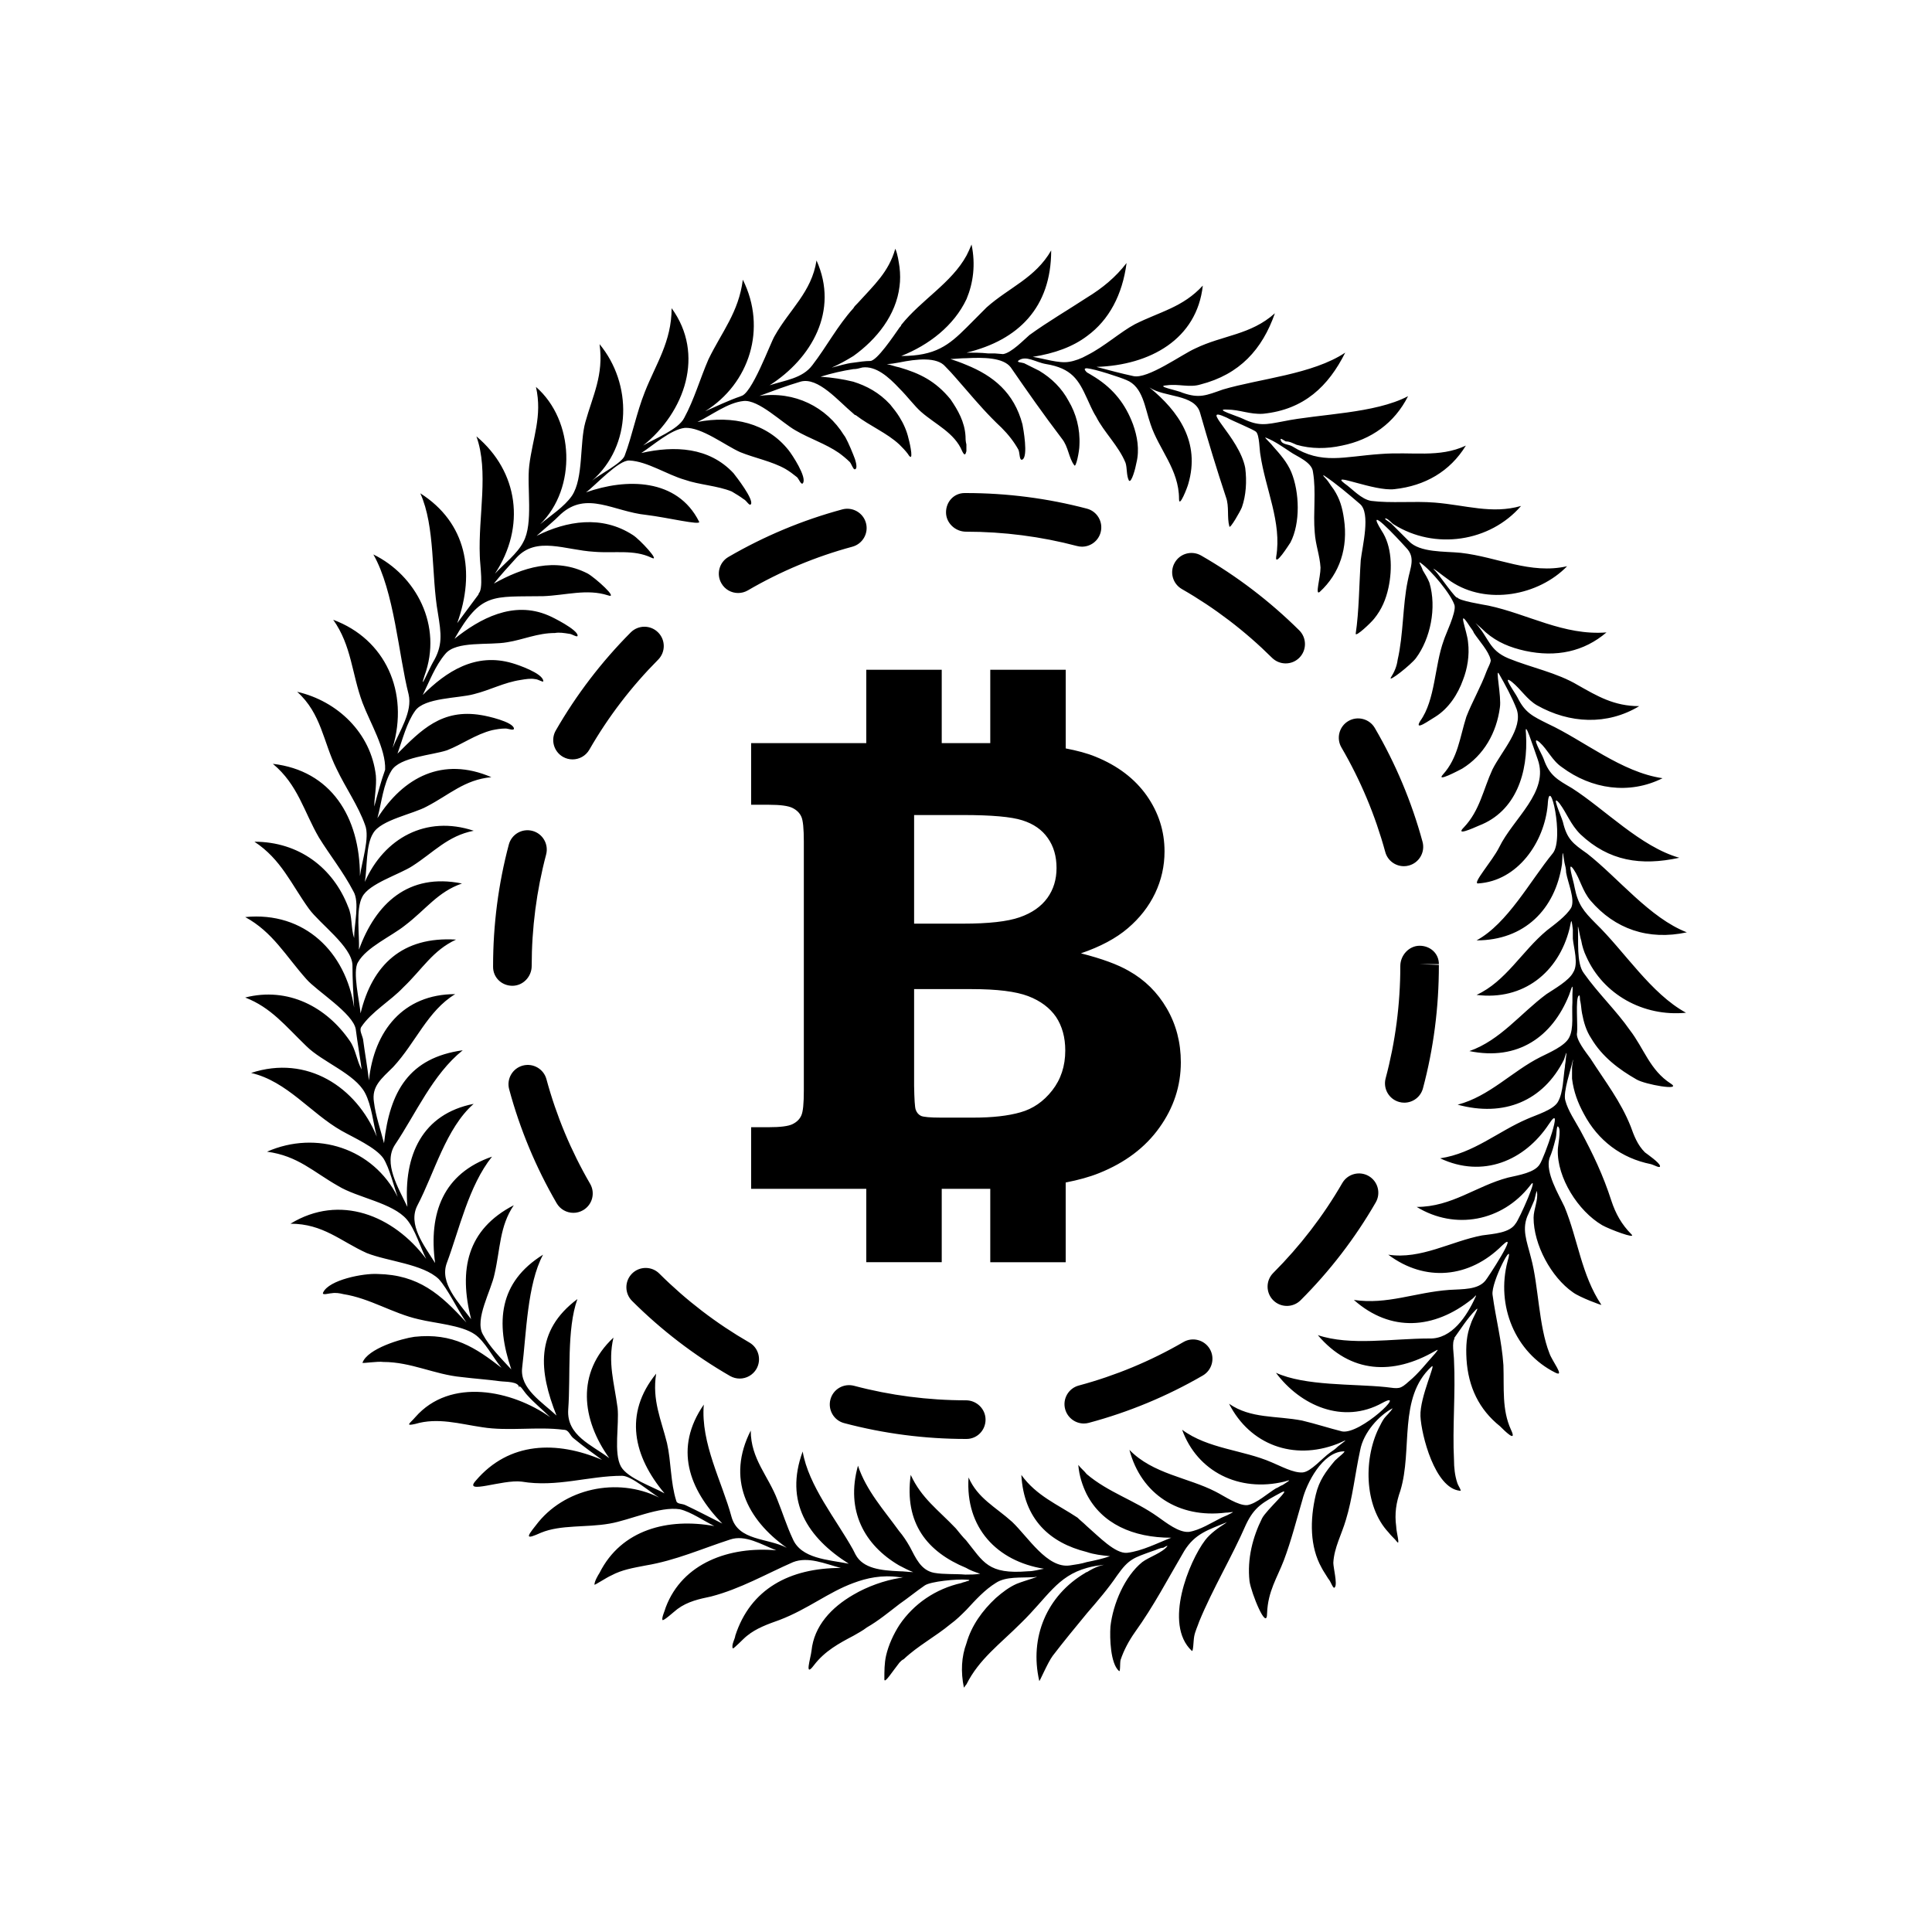 <?xml version="1.0" encoding="utf-8"?>
<!-- Generator: Adobe Illustrator 16.0.0, SVG Export Plug-In . SVG Version: 6.00 Build 0)  -->
<!DOCTYPE svg PUBLIC "-//W3C//DTD SVG 1.1//EN" "http://www.w3.org/Graphics/SVG/1.1/DTD/svg11.dtd">
<svg version="1.1" id="Layer_1" xmlns="http://www.w3.org/2000/svg" xmlns:xlink="http://www.w3.org/1999/xlink" x="0px" y="0px"
	 width="50px" height="50px" viewBox="34.5 -105.5 50 50" enable-background="new 34.5 -105.5 50 50" xml:space="preserve">
<path d="M49.772-74.864c0.139,0.239,0.058,0.545-0.182,0.684c-0.079,0.046-0.165,0.068-0.251,0.068c-0.172,0-0.34-0.089-0.433-0.249
	c-0.538-0.926-0.951-1.918-1.229-2.949c-0.072-0.267,0.086-0.541,0.353-0.613c0.265-0.071,0.541,0.087,0.612,0.353
	C48.898-76.624,49.278-75.714,49.772-74.864z M51.53-89.135c-0.195-0.194-0.512-0.194-0.707,0.002
	c-0.755,0.759-1.407,1.612-1.939,2.537c-0.138,0.239-0.055,0.545,0.185,0.683c0.078,0.045,0.164,0.066,0.249,0.066
	c0.173,0,0.341-0.09,0.434-0.251c0.488-0.849,1.088-1.633,1.781-2.33C51.727-88.624,51.727-88.94,51.53-89.135z M53.893-70.756
	c-0.85-0.49-1.634-1.09-2.33-1.784c-0.193-0.194-0.512-0.195-0.707,0.001c-0.194,0.196-0.194,0.512,0.002,0.707
	c0.757,0.755,1.61,1.409,2.535,1.942c0.079,0.045,0.165,0.067,0.25,0.067c0.173,0,0.341-0.09,0.434-0.25
	C54.214-70.313,54.132-70.619,53.893-70.756z M48.26-80.5c0-0.979,0.126-1.95,0.374-2.886c0.07-0.267-0.089-0.541-0.355-0.611
	c-0.271-0.07-0.54,0.089-0.611,0.355c-0.271,1.02-0.407,2.077-0.407,3.142v0.024c0,0.276,0.224,0.488,0.5,0.488
	S48.26-80.224,48.26-80.5z M59.5-69.26c-0.981,0-1.956-0.126-2.898-0.376c-0.271-0.07-0.541,0.089-0.611,0.355
	s0.088,0.541,0.355,0.611c1.025,0.272,2.087,0.41,3.154,0.41h0.012c0.276,0,0.494-0.224,0.494-0.5S59.776-69.26,59.5-69.26z
	 M59.5-91.74c0.975,0,1.942,0.125,2.874,0.371c0.043,0.011,0.086,0.017,0.128,0.017c0.222,0,0.424-0.148,0.483-0.373
	c0.07-0.267-0.089-0.541-0.355-0.611c-1.016-0.268-2.069-0.404-3.13-0.404h-0.035c-0.276,0-0.482,0.224-0.482,0.5
	S59.224-91.74,59.5-91.74z M53.602-90.153c0.086,0,0.173-0.022,0.252-0.068c0.849-0.495,1.759-0.875,2.704-1.13
	c0.267-0.072,0.425-0.347,0.353-0.613c-0.071-0.266-0.347-0.424-0.612-0.353c-1.031,0.278-2.023,0.693-2.948,1.231
	c-0.238,0.139-0.319,0.445-0.18,0.684C53.263-90.242,53.43-90.153,53.602-90.153z M69.921-75.065
	c-0.238-0.137-0.544-0.057-0.683,0.183c-0.49,0.848-1.092,1.63-1.787,2.326c-0.195,0.195-0.195,0.512,0,0.707
	c0.098,0.098,0.226,0.146,0.354,0.146s0.256-0.049,0.354-0.146c0.758-0.757,1.412-1.609,1.945-2.533
	C70.242-74.621,70.16-74.927,69.921-75.065z M70.832-83.083c0.043,0,0.088-0.005,0.132-0.018c0.266-0.073,0.423-0.347,0.351-0.614
	c-0.28-1.03-0.696-2.021-1.235-2.945c-0.14-0.239-0.447-0.318-0.684-0.18c-0.238,0.139-0.319,0.445-0.18,0.684
	c0.495,0.849,0.876,1.759,1.134,2.704C70.41-83.229,70.611-83.083,70.832-83.083z M71.24-81.024c-0.276,0-0.5,0.248-0.5,0.524
	c0,0.987-0.128,1.965-0.38,2.908c-0.071,0.267,0.088,0.541,0.354,0.612c0.043,0.012,0.087,0.017,0.129,0.017
	c0.222,0,0.423-0.147,0.483-0.371c0.274-1.027,0.413-2.092,0.412-3.195l-0.5-0.019h0.5C71.739-80.824,71.516-81.024,71.24-81.024z
	 M67.773-88.331c0.129,0,0.257-0.049,0.355-0.148c0.194-0.196,0.192-0.513-0.003-0.707c-0.761-0.754-1.615-1.406-2.54-1.937
	c-0.241-0.137-0.545-0.056-0.683,0.185c-0.138,0.24-0.055,0.545,0.185,0.683c0.85,0.487,1.635,1.086,2.333,1.779
	C67.519-88.379,67.646-88.331,67.773-88.331z M65.127-70.768c-0.85,0.493-1.761,0.871-2.707,1.125
	c-0.268,0.071-0.426,0.346-0.354,0.612c0.061,0.223,0.263,0.371,0.483,0.371c0.043,0,0.086-0.005,0.129-0.017
	c1.032-0.276,2.025-0.688,2.951-1.225c0.238-0.139,0.32-0.444,0.182-0.684C65.671-70.826,65.363-70.906,65.127-70.768z
	 M62.081-72.834h-1.953v-1.9c-0.049,0-0.095,0.001-0.144,0.001h-1.112v1.898h-1.953v-1.898h-2.98v-1.595h0.456
	c0.303,0,0.507-0.026,0.615-0.079s0.184-0.126,0.227-0.223c0.046-0.098,0.066-0.314,0.066-0.651v-6.434
	c0-0.34-0.021-0.559-0.066-0.652c-0.043-0.094-0.118-0.169-0.227-0.223c-0.108-0.055-0.313-0.083-0.615-0.083h-0.456v-1.595h2.98
	v-1.899h1.953v1.899h1.256v-1.899h1.953v2.036c0.286,0.055,0.551,0.123,0.773,0.215c0.574,0.233,1.014,0.569,1.324,1.007
	c0.307,0.439,0.46,0.919,0.46,1.443c0,0.38-0.081,0.742-0.244,1.084c-0.163,0.341-0.398,0.642-0.705,0.904
	c-0.307,0.263-0.713,0.479-1.215,0.65c0.539,0.137,0.954,0.289,1.24,0.455c0.412,0.231,0.741,0.555,0.983,0.972
	c0.242,0.417,0.363,0.881,0.363,1.394c0,0.611-0.186,1.176-0.554,1.689c-0.368,0.517-0.89,0.909-1.564,1.179
	c-0.246,0.099-0.534,0.178-0.862,0.242V-72.834z M58.157-81.596h1.264c0.663,0,1.151-0.054,1.468-0.165
	c0.319-0.111,0.555-0.277,0.717-0.5c0.16-0.222,0.237-0.481,0.237-0.774c0-0.304-0.074-0.562-0.226-0.776
	c-0.15-0.216-0.371-0.369-0.658-0.459c-0.285-0.092-0.799-0.137-1.538-0.137h-1.264V-81.596z M62.069-78.313
	c0-0.342-0.081-0.631-0.239-0.87c-0.162-0.234-0.399-0.414-0.72-0.537c-0.318-0.121-0.805-0.182-1.461-0.182h-1.492v2.499
	c0.006,0.353,0.019,0.559,0.041,0.62c0.026,0.076,0.072,0.13,0.137,0.162c0.063,0.028,0.233,0.045,0.515,0.045h0.842
	c0.489,0,0.896-0.045,1.216-0.137c0.323-0.09,0.598-0.279,0.823-0.567C61.955-77.566,62.069-77.91,62.069-78.313z M75.336-81.487
	c0.021,0.303-0.045,0.912,0.152,1.171c0.367,0.521,0.846,0.976,1.191,1.473c0.369,0.478,0.52,1.041,1.063,1.388
	c0.303,0.195-0.672,0.021-0.889-0.109c-0.455-0.26-0.889-0.585-1.172-1.063c-0.129-0.195-0.193-0.41-0.238-0.649
	c-0.021-0.109-0.021-0.196-0.043-0.305c-0.021-0.043,0-0.194-0.043-0.151c-0.088,0.065-0.021,0.803-0.043,0.955
	c-0.045,0.173,0.238,0.52,0.346,0.671c0.391,0.608,0.781,1.106,1.041,1.756c0.086,0.239,0.174,0.478,0.369,0.673
	c0.086,0.065,0.367,0.26,0.389,0.346c0.021,0.087-0.15-0.021-0.238-0.042c-0.758-0.152-1.365-0.606-1.732-1.302
	c-0.152-0.281-0.262-0.562-0.305-0.91c0-0.087,0-0.173,0-0.282c0-0.065,0.043-0.261,0.021-0.195
	c-0.043,0.217-0.26,0.825-0.195,1.041c0.066,0.26,0.26,0.542,0.391,0.781c0.326,0.606,0.586,1.148,0.803,1.821
	c0.107,0.324,0.26,0.606,0.52,0.866c0.131,0.131-0.563-0.129-0.758-0.238c-0.629-0.368-1.172-1.235-1.15-1.95
	c0-0.109,0.088-0.499,0.021-0.586c-0.064-0.108-0.043,0.217-0.086,0.326c-0.043,0.173-0.086,0.325-0.152,0.477
	c-0.107,0.369,0.238,0.933,0.391,1.257c0.348,0.846,0.434,1.756,0.953,2.536c0.023,0.022-0.563-0.194-0.736-0.324
	c-0.564-0.392-1.018-1.236-1.018-1.931c0-0.215,0.129-0.477,0.086-0.671c0-0.087-0.043,0.13-0.066,0.216
	c-0.043,0.109-0.107,0.239-0.15,0.347c-0.195,0.391-0.043,0.715,0.064,1.149c0.195,0.716,0.195,1.756,0.477,2.47
	c0.066,0.196,0.412,0.63,0.152,0.499c-1.041-0.52-1.539-1.734-1.236-2.883c0.195-0.65-0.434,0.542-0.389,0.868
	c0.086,0.629,0.238,1.192,0.281,1.82c0.021,0.607-0.043,1.149,0.195,1.67c0.172,0.368-0.174,0.021-0.283-0.088
	c-0.543-0.433-0.822-1.018-0.867-1.733c-0.02-0.346,0-0.629,0.109-0.911c0.043-0.151,0.26-0.5,0.131-0.369
	c-0.217,0.217-0.391,0.499-0.564,0.738c0,0,0,0,0.021,0c-0.086,0.086-0.021,0.434-0.021,0.562c0.043,0.846-0.043,1.757,0,2.58
	c0,0.196,0.021,0.412,0.088,0.607c0.02,0.066,0.129,0.218,0.064,0.195c-0.65-0.064-0.998-1.452-1.02-1.929
	c-0.021-0.498,0.434-1.431,0.283-1.28c-0.867,0.803-0.479,2.147-0.803,3.208c-0.107,0.304-0.154,0.585-0.107,0.932
	c0,0.129,0.107,0.499,0.021,0.391c-0.068-0.088-0.152-0.153-0.217-0.24c-0.652-0.692-0.652-1.972-0.219-2.774
	c0.043-0.087,0.088-0.173,0.152-0.238c0.066-0.065,0.215-0.239,0.152-0.195c-0.324,0.174-0.738,0.607-0.824,1.084
	c-0.131,0.605-0.195,1.235-0.369,1.799c-0.107,0.368-0.303,0.715-0.324,1.105c0,0.13,0.107,0.543,0.043,0.629
	c-0.043,0.087-0.107-0.152-0.174-0.216c-0.064-0.109-0.129-0.196-0.172-0.283c-0.305-0.542-0.305-1.235-0.152-1.886
	c0.086-0.369,0.26-0.606,0.498-0.888c0.086-0.087,0.324-0.26,0.217-0.238c-0.541,0.021-0.953,0.823-1.061,1.258
	c-0.154,0.52-0.283,1.04-0.479,1.561c-0.174,0.455-0.412,0.8-0.434,1.365c0,0.499-0.412-0.52-0.455-0.824
	c-0.064-0.585,0.086-1.148,0.324-1.625c0.109-0.218,0.803-0.824,0.5-0.673c-0.479,0.26-0.693,0.369-0.912,0.825
	c-0.367,0.844-0.865,1.668-1.213,2.514c-0.043,0.129-0.109,0.261-0.131,0.391c-0.021,0.108-0.021,0.412-0.063,0.369
	c-0.738-0.694-0.066-2.319,0.346-2.861c0.131-0.174,0.348-0.326,0.52-0.434c0.01-0.01,0.027-0.022,0.049-0.035
	c-0.477,0.198-0.83,0.291-1.111,0.75c-0.434,0.737-0.779,1.409-1.277,2.103c-0.152,0.217-0.283,0.456-0.369,0.715
	c-0.021,0.087,0,0.327-0.043,0.283c-0.219-0.195-0.24-0.846-0.219-1.15c0.066-0.585,0.369-1.3,0.824-1.667
	c0.174-0.131,0.52-0.239,0.65-0.413c0-0.022-0.064,0.021-0.107,0.043c-0.088,0-0.195,0.064-0.283,0.087
	c-0.477,0.174-0.605,0.195-0.91,0.628c-0.236,0.347-0.498,0.651-0.779,0.976c-0.305,0.37-0.607,0.736-0.889,1.105
	c-0.131,0.174-0.348,0.694-0.348,0.65c-0.26-1.127,0.195-2.21,1.193-2.797c0,0,0.021-0.02,0.043-0.02
	c0.107-0.066,0.193-0.11,0.303-0.152c0.033-0.011,0.092-0.027,0.137-0.038c-0.158,0.021-0.301,0.041-0.439,0.081
	c-0.781,0.217-1.02,0.759-1.713,1.431c-0.541,0.542-1.084,0.932-1.408,1.583c-0.023,0.021-0.045,0.064-0.066,0.087
	c-0.086-0.413-0.064-0.803,0.066-1.151c0.129-0.455,0.41-0.844,0.758-1.168c0.174-0.152,0.346-0.283,0.541-0.369
	c0.217-0.087,0.695-0.218,0.457-0.173c-0.348,0.021-0.738-0.023-0.998,0.151c-0.281,0.173-0.52,0.435-0.758,0.693
	c-0.131,0.131-0.262,0.262-0.412,0.37c-0.391,0.325-0.848,0.564-1.213,0.91c-0.045,0.021-0.066,0.043-0.109,0.087
	c-0.174,0.217-0.391,0.564-0.391,0.433c0-0.216,0-0.412,0.043-0.607c0.064-0.282,0.195-0.563,0.348-0.801
	c0.367-0.543,0.932-0.933,1.604-1.084c0.043-0.022,0.086-0.022,0.131-0.043c0.107-0.021,0.086-0.043,0-0.043
	c-0.24-0.021-0.934,0.043-1.084,0.151c-0.219,0.151-0.434,0.327-0.65,0.477c-0.283,0.217-0.543,0.434-0.846,0.608
	c-0.109,0.085-0.238,0.151-0.348,0.216c-0.369,0.194-0.736,0.391-1.018,0.758c-0.26,0.347-0.088-0.173-0.066-0.368
	c0.066-0.651,0.521-1.127,1.084-1.453c0.369-0.217,0.803-0.368,1.193-0.433c0.043,0,0.064-0.021,0.109-0.021
	c-0.045,0-0.066,0-0.109,0c-0.457-0.065-0.846,0.021-1.193,0.151c-0.65,0.239-1.17,0.672-1.908,0.955
	c-0.303,0.108-0.605,0.215-0.844,0.411c-0.088,0.065-0.348,0.347-0.369,0.325c-0.043-0.087,0.064-0.26,0.064-0.325
	c0.391-1.214,1.41-1.756,2.732-1.756c-0.412-0.108-0.846-0.303-1.236-0.15c-0.693,0.303-1.365,0.693-2.123,0.889
	c-0.305,0.064-0.607,0.129-0.869,0.324c-0.086,0.064-0.367,0.325-0.389,0.282c-0.021-0.066,0.064-0.239,0.086-0.326
	c0.434-1.149,1.648-1.583,2.861-1.475c-0.391-0.152-0.801-0.411-1.193-0.28c-0.736,0.238-1.408,0.542-2.188,0.672
	c-0.326,0.064-0.607,0.107-0.891,0.259c-0.107,0.044-0.434,0.26-0.434,0.238c0-0.086,0.088-0.238,0.131-0.304
	c0.564-1.126,1.777-1.43,2.971-1.213c-0.262-0.128-0.607-0.368-0.889-0.434c-0.521-0.085-1.303,0.283-1.82,0.37
	c-0.607,0.108-1.26,0.022-1.779,0.237c-0.389,0.175-0.389,0.13-0.129-0.194c0.715-0.954,2.102-1.258,3.188-0.717
	c-0.219-0.129-0.717-0.563-0.955-0.563c-0.867,0-1.691,0.304-2.602,0.151c-0.498-0.063-1.518,0.347-1.191-0.021
	c0.865-1.019,2.102-1.041,3.271-0.542c-0.238-0.173-0.477-0.346-0.715-0.541c-0.129-0.087-0.129-0.238-0.281-0.238
	c-0.672-0.088-1.43,0.043-2.104-0.066c-0.586-0.085-1.148-0.259-1.734-0.085c-0.281,0.064-0.129-0.022,0-0.174
	c0.91-1.041,2.516-0.694,3.492,0c-0.197-0.195-0.412-0.368-0.586-0.563c-0.088-0.086-0.217-0.325-0.217-0.196
	c0-0.173-0.348-0.152-0.5-0.173c-0.324-0.044-0.65-0.065-0.996-0.108c-0.693-0.065-1.301-0.39-2.018-0.39
	c-0.15-0.022-0.541,0.042-0.541,0.021c0.131-0.369,1.02-0.628,1.344-0.672c0.998-0.109,1.584,0.281,2.254,0.802
	c-0.217-0.26-0.434-0.693-0.693-0.867c-0.346-0.238-1.018-0.282-1.451-0.389c-0.674-0.152-1.258-0.543-1.951-0.651
	c-0.088-0.022-0.195-0.042-0.305-0.022c-0.064,0-0.26,0.065-0.215-0.021c0.15-0.326,1.039-0.499,1.408-0.478
	c1.063,0.021,1.627,0.52,2.299,1.257c-0.238-0.347-0.479-0.867-0.717-1.127c-0.41-0.39-1.322-0.456-1.863-0.672
	c-0.674-0.304-1.127-0.759-1.973-0.759c1.277-0.78,2.666-0.216,3.512,0.91c-0.152-0.302-0.283-0.758-0.5-1.018
	c-0.369-0.434-1.279-0.564-1.777-0.868c-0.65-0.368-1.039-0.779-1.842-0.888c1.279-0.563,2.752-0.086,3.381,1.171
	c-0.086-0.239-0.215-0.759-0.369-0.998c-0.195-0.283-0.779-0.542-1.084-0.715c-0.801-0.456-1.408-1.28-2.34-1.496
	c1.451-0.478,2.73,0.369,3.252,1.647c-0.088-0.325-0.131-0.802-0.303-1.128c-0.262-0.499-1.107-0.802-1.52-1.214
	c-0.541-0.521-0.91-0.997-1.582-1.257c1.105-0.281,2.104,0.239,2.711,1.128c0.15,0.215,0.172,0.498,0.303,0.736
	c-0.045-0.347-0.109-0.694-0.152-1.04c-0.064-0.412-1.018-0.997-1.279-1.301c-0.541-0.607-0.867-1.214-1.582-1.605
	c1.539-0.151,2.602,0.911,2.818,2.342c-0.021-0.368-0.043-0.715-0.043-1.105c-0.021-0.477-0.846-1.063-1.127-1.452
	c-0.455-0.629-0.715-1.279-1.41-1.735c1.15,0,2.039,0.673,2.428,1.692c0.109,0.239,0.066,0.542,0.152,0.801
	c0-0.346,0.15-0.932-0.021-1.213c-0.26-0.499-0.607-0.932-0.889-1.388c-0.391-0.671-0.541-1.366-1.193-1.908
	c1.498,0.174,2.254,1.366,2.254,2.906c0.045-0.369,0.262-0.998,0.133-1.322c-0.176-0.499-0.5-0.954-0.738-1.454
	c-0.346-0.693-0.391-1.43-1.02-1.994c1.041,0.239,1.91,1.063,2.037,2.168c0.023,0.281-0.041,0.563-0.041,0.801
	c0.086-0.324,0.172-0.65,0.281-0.953c0.021-0.542-0.391-1.215-0.586-1.733c-0.281-0.76-0.281-1.476-0.758-2.147
	c1.344,0.499,1.973,1.864,1.537,3.317c0.176-0.435,0.521-0.934,0.414-1.388c-0.26-1.019-0.369-2.666-0.912-3.62
	c1.105,0.542,1.801,1.843,1.322,3.143c-0.15,0.455,0.131-0.196,0.217-0.346c0.262-0.435,0.219-0.738,0.131-1.28
	c-0.174-0.975-0.064-2.232-0.455-3.099c1.193,0.758,1.432,2.037,0.955,3.36c0.193-0.261,0.389-0.521,0.563-0.758c0,0,0,0-0.021,0
	c0.152-0.087,0.043-0.781,0.043-0.976c-0.043-1.041,0.238-2.189-0.088-3.1c1.086,0.911,1.281,2.341,0.479,3.555
	c0.217-0.239,0.586-0.521,0.736-0.824c0.262-0.477,0.086-1.409,0.152-1.973c0.086-0.714,0.346-1.279,0.174-2.038
	c0.996,0.868,1.061,2.624,0.107,3.556c0.262-0.217,0.629-0.455,0.824-0.738c0.303-0.455,0.195-1.366,0.348-1.908
	c0.193-0.693,0.477-1.213,0.367-2.016c0.846,1.02,0.846,2.623-0.195,3.534c0.174-0.151,0.781-0.456,0.846-0.651
	c0.195-0.52,0.305-1.105,0.521-1.647c0.281-0.715,0.693-1.3,0.693-2.167c0.867,1.192,0.346,2.688-0.738,3.555
	c0.283-0.172,0.912-0.411,1.063-0.714c0.26-0.477,0.412-1.02,0.629-1.519c0.348-0.715,0.781-1.214,0.889-2.059
	c0.629,1.258,0.174,2.688-0.975,3.404c0.303-0.131,0.605-0.282,0.932-0.391c0,0,0,0-0.021,0c0.281,0,0.779-1.386,0.889-1.56
	c0.391-0.694,0.953-1.127,1.082-1.951c0.586,1.301-0.129,2.537-1.213,3.23c0.391-0.13,0.846-0.174,1.105-0.52
	c0.369-0.478,0.65-1.02,1.063-1.475c0.021-0.043,0.066-0.087,0.109-0.129c0.432-0.477,0.801-0.803,0.975-1.41
	c0.064,0.152,0.086,0.326,0.109,0.476c0.021,0.174,0.021,0.348,0,0.499c-0.088,0.739-0.586,1.366-1.193,1.801
	c-0.174,0.108-0.369,0.216-0.563,0.302c0.174-0.043,0.367-0.108,0.563-0.129c0.152-0.022,0.305-0.044,0.434-0.044
	c0.174,0,0.607-0.65,0.76-0.867c0.021-0.021,0.043-0.044,0.043-0.065c0.52-0.651,1.301-1.084,1.691-1.799
	c0.043-0.086,0.086-0.174,0.129-0.283c0.109,0.521,0.043,0.998-0.129,1.41c-0.326,0.693-0.977,1.193-1.691,1.475
	c0.889,0,1.234-0.282,1.691-0.737c0.15-0.152,0.324-0.325,0.518-0.52c0.586-0.521,1.26-0.759,1.672-1.475
	c0,1.475-0.846,2.32-2.189,2.645c0.172,0,0.367,0,0.563,0.021c0.064,0,0.131,0,0.174,0c0.113,0.009,0.176,0.014,0.207,0.017
	c0.217-0.032,0.537-0.369,0.682-0.493c0.477-0.346,0.998-0.649,1.496-0.975c0.391-0.239,0.736-0.521,1.018-0.889
	c-0.107,0.823-0.455,1.474-1.018,1.886c-0.369,0.281-0.846,0.454-1.41,0.542c0.283,0.044,0.672,0.173,0.934,0.13
	c0.15-0.022,0.324-0.086,0.477-0.174c0.434-0.217,0.867-0.607,1.236-0.802c0.648-0.325,1.234-0.433,1.754-0.998
	c-0.152,1.388-1.365,2.061-2.752,2.104c0.324,0.086,0.65,0.173,0.953,0.238c0.369,0.087,1.258-0.563,1.604-0.715
	c0.717-0.347,1.432-0.347,2.061-0.911c-0.326,0.933-0.91,1.583-1.93,1.844c-0.281,0.086-0.563-0.022-0.867,0.021
	c-0.324,0.021,0.281,0.129,0.412,0.195c0.434,0.151,0.607,0.065,1.041-0.087c0.953-0.282,2.318-0.391,3.164-0.954
	c-0.434,0.867-1.063,1.474-2.125,1.582c-0.346,0.022-0.605-0.108-0.932-0.108c-0.367-0.021,0.283,0.173,0.412,0.239
	c0.412,0.195,0.586,0.151,1.041,0.065c0.955-0.196,2.361-0.196,3.23-0.651c-0.35,0.694-0.953,1.127-1.713,1.279
	c-0.391,0.087-0.803,0.087-1.172-0.021c-0.107-0.044-0.172-0.087-0.279-0.087c-0.045-0.021-0.154-0.107-0.133-0.043
	c0.023,0.13,0.197,0.109,0.305,0.173c0.76,0.477,1.322,0.261,2.275,0.196c0.824-0.066,1.518,0.107,2.213-0.218
	c-0.412,0.673-1.063,1.042-1.846,1.127c-0.52,0.065-1.689-0.455-1.299-0.151c0.217,0.151,0.434,0.412,0.695,0.455
	c0.52,0.066,1.105,0,1.646,0.044c0.803,0.065,1.475,0.304,2.232,0.087c-0.801,0.931-2.232,1.148-3.295,0.477
	c-0.043-0.022-0.129-0.13-0.195-0.152c-0.109-0.022,0.109,0.108,0.131,0.13c0.152,0.152,0.303,0.304,0.455,0.455
	c0.281,0.303,0.932,0.261,1.344,0.303c0.953,0.108,1.799,0.564,2.752,0.347c-0.736,0.758-2.08,1.019-3.012,0.39
	c-0.217-0.151-0.586-0.455-0.391-0.26c0.086,0.087,0.564,0.78,0.564,0.673c0,0.086,0.691,0.194,0.801,0.216
	c1.02,0.216,1.951,0.781,3.057,0.694c-0.584,0.498-1.301,0.65-2.104,0.477c-0.389-0.087-0.715-0.217-1.018-0.477
	c-0.068-0.068-0.201-0.186-0.268-0.243c0.352,0.381,0.34,0.701,0.854,0.915c0.584,0.239,1.256,0.368,1.799,0.694
	c0.498,0.281,0.932,0.542,1.584,0.542c-0.826,0.499-1.801,0.455-2.646-0.022c-0.26-0.151-0.412-0.412-0.65-0.606
	c-0.281-0.217,0.086,0.282,0.15,0.411c0.195,0.391,0.391,0.478,0.781,0.673c0.934,0.434,1.908,1.256,2.969,1.409
	c-0.865,0.434-1.842,0.282-2.6-0.282c-0.26-0.174-0.369-0.456-0.586-0.651c-0.238-0.195,0.064,0.304,0.109,0.435
	c0.15,0.433,0.367,0.541,0.736,0.758c0.846,0.542,1.777,1.517,2.775,1.799c-0.998,0.216-1.822,0.086-2.559-0.607
	c-0.26-0.26-0.348-0.541-0.543-0.802c-0.236-0.282,0.045,0.326,0.088,0.478c0.107,0.454,0.26,0.563,0.629,0.823
	c0.803,0.629,1.625,1.67,2.58,2.038c-0.998,0.216-1.865-0.087-2.494-0.823c-0.217-0.261-0.26-0.543-0.434-0.803
	c-0.195-0.281,0,0.303,0.021,0.455c0.088,0.455,0.24,0.629,0.541,0.933c0.76,0.737,1.432,1.821,2.344,2.319
	c-1.107,0.108-2.146-0.476-2.58-1.453c-0.064-0.13-0.109-0.281-0.131-0.412C75.379-81.291,75.336-81.617,75.336-81.487z
	 M75.205-81.205c0-0.086,0-0.173,0-0.238c-0.043-0.369-0.043-0.195-0.086-0.022c-0.283,1.128-1.193,1.865-2.406,1.713
	c0.758-0.347,1.17-1.128,1.82-1.669c0.195-0.152,0.498-0.369,0.629-0.586c0.107-0.217-0.086-0.65-0.131-0.911
	c0-0.086-0.021-0.174-0.043-0.26c-0.064-0.456-0.043-0.174-0.064,0.043c-0.174,1.171-0.975,1.972-2.211,1.972
	c0.801-0.434,1.387-1.539,1.973-2.254c0.303-0.369-0.088-2.104-0.131-1.257c-0.086,0.976-0.781,1.973-1.799,2.037
	c-0.174,0.022,0.369-0.585,0.541-0.932c0.369-0.758,1.301-1.431,1-2.276c-0.133-0.369-0.348-1.063-0.305-0.672
	c0.064,1.019-0.262,2.017-1.217,2.384c-0.15,0.065-0.627,0.282-0.389,0.044c0.412-0.434,0.498-0.975,0.738-1.496
	c0.238-0.477,0.801-1.063,0.627-1.561c-0.107-0.282-0.303-0.65-0.455-0.911c-0.107-0.195,0.066,0.585,0.021,0.867
	c-0.086,0.65-0.412,1.235-0.975,1.582c-0.086,0.044-0.693,0.369-0.498,0.152c0.389-0.433,0.434-0.955,0.605-1.495
	c0.152-0.391,0.369-0.759,0.521-1.171c0.021-0.065,0.131-0.259,0.107-0.303c-0.043-0.217-0.305-0.499-0.432-0.694
	c-0.023-0.064-0.066-0.108-0.109-0.173c-0.348-0.542-0.064,0.13-0.043,0.413c0.043,0.347-0.021,0.693-0.131,0.975
	c-0.131,0.368-0.369,0.737-0.715,0.954c-0.152,0.087-0.563,0.391-0.391,0.108c0.391-0.542,0.369-1.431,0.607-2.082
	c0.043-0.151,0.324-0.715,0.281-0.91c-0.086-0.281-0.605-0.911-0.889-1.105c-0.064-0.044,0.043,0.108,0.064,0.194
	c0.066,0.109,0.131,0.216,0.174,0.325c0.195,0.651,0.023,1.453-0.348,1.952c-0.129,0.173-0.736,0.651-0.648,0.499
	c0.084-0.131,0.152-0.282,0.174-0.456c0.15-0.65,0.129-1.409,0.26-2.038c0.064-0.347,0.215-0.606-0.045-0.867
	c-0.236-0.261-1.084-1.171-0.629-0.434c0.262,0.391,0.283,0.976,0.176,1.475c-0.066,0.303-0.176,0.563-0.371,0.802
	c-0.084,0.108-0.477,0.477-0.477,0.389c0.088-0.584,0.088-1.257,0.131-1.907c0.043-0.368,0.262-1.214-0.021-1.453
	c-0.303-0.26-0.607-0.52-0.932-0.737c-0.064-0.021,0.064,0.086,0.107,0.152c0.043,0.064,0.086,0.129,0.152,0.217
	c0.152,0.238,0.217,0.455,0.26,0.758c0.109,0.737-0.107,1.409-0.627,1.886c-0.131,0.109,0.02-0.368,0.02-0.629
	c-0.02-0.324-0.129-0.585-0.15-0.91c-0.045-0.499,0.041-1.063-0.045-1.562c-0.021-0.259-0.434-0.411-0.584-0.52
	c-0.195-0.13-0.412-0.282-0.629-0.368c-0.088-0.044,0.109,0.129,0.174,0.216c0.193,0.217,0.367,0.413,0.477,0.672
	c0.215,0.521,0.238,1.323-0.021,1.822c-0.043,0.064-0.412,0.649-0.369,0.368c0.15-0.888-0.281-1.756-0.41-2.644
	c-0.023-0.109-0.023-0.499-0.109-0.585c-0.066-0.065-0.607-0.282-0.76-0.369c-0.758-0.347,0.326,0.499,0.477,1.3
	c0.045,0.348,0.021,0.715-0.086,1.019c-0.043,0.109-0.305,0.564-0.324,0.499c-0.066-0.239,0-0.52-0.088-0.759
	c-0.238-0.716-0.455-1.431-0.672-2.19c-0.141-0.484-0.922-0.387-1.309-0.651c0.762,0.621,1.318,1.425,1.006,2.494
	c-0.021,0.087-0.24,0.65-0.24,0.39c0-0.759-0.52-1.278-0.736-1.929c-0.152-0.434-0.195-0.976-0.629-1.148
	c-0.15-0.066-0.803-0.283-1.018-0.303c-0.064,0-0.088,0.021,0,0.107c0.043,0.021,0.107,0.065,0.215,0.129
	c0.479,0.305,0.783,0.695,0.977,1.215c0.109,0.304,0.174,0.651,0.088,0.997c-0.021,0.13-0.131,0.542-0.195,0.456
	c-0.066-0.13-0.043-0.326-0.086-0.456c-0.174-0.433-0.564-0.801-0.76-1.192c-0.109-0.173-0.174-0.346-0.238-0.477
	c-0.217-0.476-0.391-0.779-1.063-0.889c-0.26-0.042-0.52-0.238-0.715-0.086c-0.045,0.044,0.086,0.044,0.15,0.065
	c0.131,0.065,0.262,0.131,0.391,0.195c0.326,0.195,0.586,0.455,0.76,0.78c0.193,0.325,0.303,0.715,0.281,1.148
	c0,0.152-0.088,0.585-0.131,0.521c-0.15-0.195-0.15-0.477-0.324-0.693c-0.477-0.628-0.889-1.215-1.322-1.844
	c-0.197-0.259-0.717-0.259-1.148-0.237c-0.152,0-0.305,0.021-0.412,0.021c0.129,0.044,0.26,0.088,0.412,0.153
	c0.693,0.281,1.234,0.715,1.451,1.539c0.021,0.108,0.152,0.825,0,0.91c-0.086,0.043-0.064-0.172-0.107-0.259
	c-0.109-0.196-0.26-0.391-0.434-0.564c-0.348-0.326-0.629-0.65-0.91-0.976c-0.174-0.194-0.348-0.412-0.543-0.606
	c-0.217-0.26-0.76-0.196-1.191-0.108c-0.109,0.021-0.24,0.042-0.326,0.042c0.107,0.022,0.217,0.065,0.326,0.086
	c0.52,0.152,0.932,0.348,1.322,0.825c0.193,0.281,0.367,0.584,0.389,0.954c0,0.044,0,0.129,0.023,0.217v0.173
	c-0.023,0.087-0.045,0.131-0.109,0c-0.195-0.476-0.693-0.693-1.063-1.018c-0.174-0.153-0.346-0.391-0.563-0.607
	c-0.283-0.303-0.607-0.585-0.955-0.542c-0.086,0.023-0.152,0.043-0.238,0.043c-0.281,0.044-0.563,0.108-0.846,0.196
	c0.305,0.021,0.586,0.065,0.846,0.129c0.348,0.109,0.672,0.283,0.953,0.587c0.088,0.108,0.174,0.216,0.24,0.324
	c0.109,0.173,0.195,0.369,0.238,0.564c0.043,0.151,0.15,0.671-0.021,0.39c-0.066-0.087-0.131-0.152-0.217-0.239
	c-0.326-0.303-0.76-0.477-1.127-0.759c-0.023,0-0.045-0.021-0.066-0.043c-0.389-0.325-0.91-0.954-1.365-0.825
	c-0.369,0.109-0.715,0.24-1.063,0.369c0.91-0.129,1.734,0.283,2.189,1.019c0.043,0.044,0.152,0.282,0.238,0.499
	c0.066,0.151,0.109,0.325,0.066,0.369c-0.023,0.021-0.045,0.021-0.066-0.022c-0.02-0.021-0.064-0.13-0.086-0.151
	c-0.088-0.087-0.195-0.174-0.283-0.238c-0.346-0.239-0.758-0.369-1.127-0.585c-0.348-0.196-0.953-0.802-1.344-0.759
	c-0.412,0.043-0.822,0.368-1.191,0.542c0.91-0.173,1.799,0.022,2.363,0.737c0.086,0.109,0.475,0.694,0.367,0.846
	c-0.043,0.065-0.107-0.109-0.152-0.152c-0.107-0.086-0.193-0.151-0.303-0.216c-0.346-0.196-0.801-0.283-1.17-0.434
	c-0.391-0.174-0.998-0.65-1.432-0.628c-0.367,0.043-0.822,0.455-1.127,0.651c0.867-0.196,1.756-0.152,2.385,0.52
	c0.086,0.108,0.52,0.671,0.455,0.801c-0.043,0.066-0.107-0.087-0.195-0.13c-0.086-0.065-0.193-0.13-0.303-0.195
	c-0.369-0.151-0.846-0.173-1.215-0.303c-0.455-0.13-0.975-0.478-1.432-0.499c-0.279-0.022-0.889,0.651-1.125,0.824
	c1.041-0.369,2.361-0.369,2.926,0.758c0.064,0.108-0.824-0.109-1.365-0.174c-0.846-0.086-1.539-0.629-2.213-0.021
	c-0.193,0.195-0.41,0.368-0.627,0.563c0.779-0.39,1.689-0.542,2.492-0.021c0.174,0.107,0.738,0.716,0.477,0.585
	c-0.455-0.217-0.953-0.109-1.475-0.152c-0.758-0.043-1.494-0.412-2.014,0.152c-0.197,0.216-0.414,0.456-0.586,0.671
	c0.736-0.412,1.582-0.694,2.428-0.26c0.193,0.108,0.824,0.672,0.52,0.563c-0.541-0.173-1.084,0-1.67,0.023
	c-1.322,0.021-1.604-0.109-2.297,1.104c0.65-0.52,1.518-0.997,2.428-0.606c0.109,0.043,0.758,0.369,0.758,0.521
	c0,0.064-0.15-0.045-0.215-0.045c-0.131-0.021-0.262-0.042-0.369-0.021c-0.455,0-0.824,0.174-1.236,0.239
	c-0.477,0.086-1.322-0.044-1.604,0.303c-0.26,0.304-0.412,0.715-0.584,1.063c0.605-0.607,1.365-1.106,2.318-0.824
	c0.152,0.043,0.779,0.26,0.801,0.455c0.021,0.066-0.129-0.043-0.215-0.043c-0.109-0.021-0.238,0-0.369,0.022
	c-0.434,0.065-0.781,0.26-1.213,0.368c-0.391,0.109-1.281,0.086-1.52,0.434c-0.217,0.303-0.324,0.738-0.455,1.106
	c0.607-0.608,1.148-1.171,2.168-0.998c0.152,0.022,0.824,0.173,0.846,0.347c0,0.065-0.15,0-0.217,0
	c-0.131,0-0.238,0.021-0.348,0.043c-0.432,0.109-0.779,0.37-1.17,0.521c-0.391,0.129-1.215,0.174-1.432,0.521
	c-0.217,0.347-0.26,0.845-0.367,1.236c0.672-1.062,1.691-1.604,2.949-1.062c-0.695,0.065-1.086,0.456-1.67,0.758
	c-0.348,0.195-1.193,0.347-1.389,0.694c-0.193,0.304-0.15,0.89-0.215,1.258c0.498-1.128,1.582-1.734,2.818-1.323
	c-0.674,0.13-1.041,0.563-1.584,0.91c-0.326,0.217-1.127,0.455-1.301,0.802c-0.174,0.326-0.066,0.998-0.086,1.366
	c0.432-1.192,1.279-1.995,2.666-1.713c-0.629,0.217-0.932,0.673-1.473,1.084c-0.35,0.282-0.998,0.563-1.217,0.954
	c-0.15,0.239,0.043,1.019,0.066,1.323c0.303-1.258,1.084-1.995,2.471-1.909c-0.607,0.282-0.865,0.759-1.365,1.236
	c-0.326,0.347-0.824,0.63-1.084,1.02c-0.064,0.085,0.021,0.216,0.043,0.325c0.045,0.347,0.109,0.694,0.152,1.062
	c0.131-1.279,0.889-2.232,2.232-2.232c-0.715,0.433-1.02,1.256-1.604,1.885c-0.305,0.304-0.564,0.499-0.498,0.911
	c0.041,0.347,0.172,0.715,0.26,1.063c0.15-1.345,0.65-2.212,2.037-2.406c-0.781,0.628-1.215,1.646-1.756,2.449
	c-0.305,0.477,0.088,1.105,0.324,1.604c-0.107-1.343,0.393-2.407,1.715-2.666c-0.717,0.628-1.02,1.799-1.453,2.623
	c-0.262,0.499,0.172,1.041,0.455,1.496c-0.174-1.301,0.217-2.319,1.473-2.753c-0.605,0.758-0.846,1.886-1.17,2.753
	c-0.193,0.52,0.305,1.019,0.629,1.453c-0.324-1.28-0.109-2.32,1.105-2.949c-0.369,0.542-0.348,1.127-0.498,1.778
	c-0.086,0.433-0.521,1.171-0.305,1.561c0.174,0.325,0.477,0.629,0.738,0.91c-0.412-1.213-0.326-2.254,0.822-2.969
	c-0.41,0.759-0.434,2.059-0.541,2.926c-0.064,0.542,0.52,0.89,0.889,1.237c-0.455-1.15-0.563-2.19,0.541-3.014
	c-0.281,0.78-0.172,1.972-0.238,2.861c-0.043,0.672,0.607,0.91,1.064,1.257c-0.717-0.997-0.867-2.211,0.107-3.121
	c-0.152,0.65,0.021,1.17,0.107,1.82c0.045,0.434-0.107,1.171,0.088,1.519c0.174,0.303,0.824,0.52,1.127,0.693
	c-0.803-0.954-1.063-2.059-0.217-3.099c-0.109,0.692,0.131,1.192,0.281,1.798c0.109,0.477,0.088,1.019,0.24,1.496
	c0.02,0.087,0.15,0.065,0.238,0.109c0.324,0.152,0.65,0.325,0.953,0.477c-0.867-0.889-1.258-1.951-0.479-3.079
	c-0.086,0.997,0.479,2.016,0.717,2.904c0.174,0.629,0.932,0.542,1.43,0.802c-1.039-0.737-1.561-1.799-0.932-3.034
	c0,0.736,0.455,1.17,0.693,1.8c0.131,0.324,0.238,0.671,0.391,0.996c0.217,0.521,0.91,0.543,1.453,0.65
	c-1.063-0.672-1.67-1.604-1.193-2.904c0.152,0.889,0.867,1.755,1.301,2.535c0.021,0.044,0.043,0.087,0.066,0.13
	c0.195,0.369,0.67,0.412,1.127,0.434c0.129,0,0.26,0.022,0.367,0.022c-0.129-0.045-0.238-0.11-0.367-0.174
	c-0.889-0.521-1.389-1.409-1.063-2.58c0.217,0.649,0.672,1.148,1.063,1.69c0.109,0.129,0.195,0.26,0.281,0.412
	c0.15,0.282,0.281,0.606,0.629,0.671c0.258,0.045,0.541,0.023,0.801,0.045h0.023c0.107,0,0.238,0,0.367-0.021
	c-0.129-0.043-0.26-0.088-0.367-0.153c-0.998-0.412-1.605-1.148-1.432-2.406c0.281,0.607,0.695,0.888,1.17,1.387
	c0.088,0.108,0.174,0.218,0.262,0.305c0.455,0.564,0.563,0.889,1.604,0.802c0.152,0,0.281-0.044,0.412-0.065
	c-1.215-0.194-2.039-1.062-1.951-2.363c0.238,0.542,0.693,0.759,1.127,1.149c0.412,0.391,0.91,1.214,1.496,1.128
	c0.15-0.022,0.303-0.044,0.434-0.086c0.215-0.043,0.412-0.087,0.605-0.153c-0.215-0.021-0.412-0.043-0.605-0.109
	c-0.953-0.237-1.627-0.845-1.691-1.994c0.391,0.542,0.932,0.759,1.453,1.105c0.064,0.065,0.15,0.13,0.238,0.217
	c0.324,0.282,0.736,0.716,1.041,0.694c0.389-0.043,0.801-0.259,1.148-0.391c-0.998,0-1.799-0.367-2.189-1.126
	c-0.107-0.216-0.195-0.477-0.217-0.759c0.064,0.088,0.152,0.152,0.217,0.238c0.563,0.478,1.236,0.674,1.842,1.106
	c0.217,0.152,0.541,0.412,0.803,0.39c0.281-0.042,0.584-0.237,0.846-0.368c0.043-0.022,0.107-0.043,0.15-0.065
	c0.262-0.13,0.109-0.065-0.043-0.065c-1.215,0.152-2.189-0.477-2.492-1.625c0.607,0.627,1.518,0.714,2.232,1.083
	c0.217,0.108,0.586,0.369,0.824,0.347c0.238-0.043,0.52-0.304,0.736-0.434c0.066-0.022,0.107-0.065,0.174-0.087
	c0.238-0.151,0.195-0.131,0.043-0.087c-1.17,0.282-2.254-0.259-2.645-1.343c0.672,0.499,1.582,0.521,2.32,0.845
	c0.215,0.087,0.563,0.281,0.803,0.26c0.215-0.021,0.498-0.368,0.715-0.52c0.064-0.042,0.129-0.086,0.193-0.151
	c0.348-0.26,0.152-0.131-0.021-0.065c-1.127,0.434-2.254,0.021-2.795-1.041c0.563,0.39,1.213,0.305,1.887,0.434
	c0.365,0.087,0.691,0.195,1.039,0.282c0.477,0.086,1.713-1.105,1.039-0.737c-1.018,0.563-2.123,0.065-2.752-0.781
	c0.758,0.346,1.994,0.283,2.84,0.37c0.348,0.043,0.369,0.064,0.607-0.152c0.238-0.194,0.455-0.477,0.672-0.716
	c0.066-0.084,0.109-0.129,0-0.065c-1.084,0.629-2.189,0.587-3.035-0.411c0.846,0.283,1.93,0.087,2.883,0.087
	c0.586,0.021,0.977-0.586,1.193-1.063c0.064-0.129-0.043,0.021-0.088,0.044c-0.975,0.78-2.102,0.866-3.055,0.021
	c0.865,0.129,1.58-0.195,2.471-0.26c0.346-0.022,0.736,0,0.932-0.239c0.043-0.043,0.91-1.365,0.434-0.91
	c-0.846,0.845-1.994,0.954-2.947,0.238c0.844,0.13,1.625-0.347,2.428-0.499c0.303-0.042,0.715-0.064,0.865-0.303
	c0.088-0.087,0.652-1.366,0.369-0.976c-0.715,0.913-1.93,1.15-2.926,0.542c0.91,0,1.539-0.542,2.363-0.759
	c0.281-0.065,0.693-0.129,0.822-0.346c0.109-0.152,0.65-1.669,0.238-1.041c-0.629,0.953-1.713,1.409-2.816,0.888
	c0.867-0.13,1.494-0.694,2.254-1.019c0.238-0.107,0.693-0.238,0.801-0.455c0.131-0.238,0.131-0.629,0.174-0.89
	c0-0.063,0.021-0.129,0.021-0.194c0.045-0.304,0-0.131-0.043,0c-0.541,1.083-1.561,1.495-2.754,1.17
	c0.826-0.217,1.41-0.867,2.148-1.236c0.215-0.108,0.627-0.282,0.736-0.499c0.129-0.238,0.064-0.627,0.086-0.91
	c0-0.065,0-0.152,0-0.216c0.021-0.348-0.021-0.152-0.086,0.021c-0.434,1.083-1.322,1.711-2.58,1.453
	c0.803-0.282,1.322-0.976,1.994-1.474c0.195-0.131,0.586-0.348,0.693-0.564C75.357-80.554,75.227-80.967,75.205-81.205z"/>
</svg>
